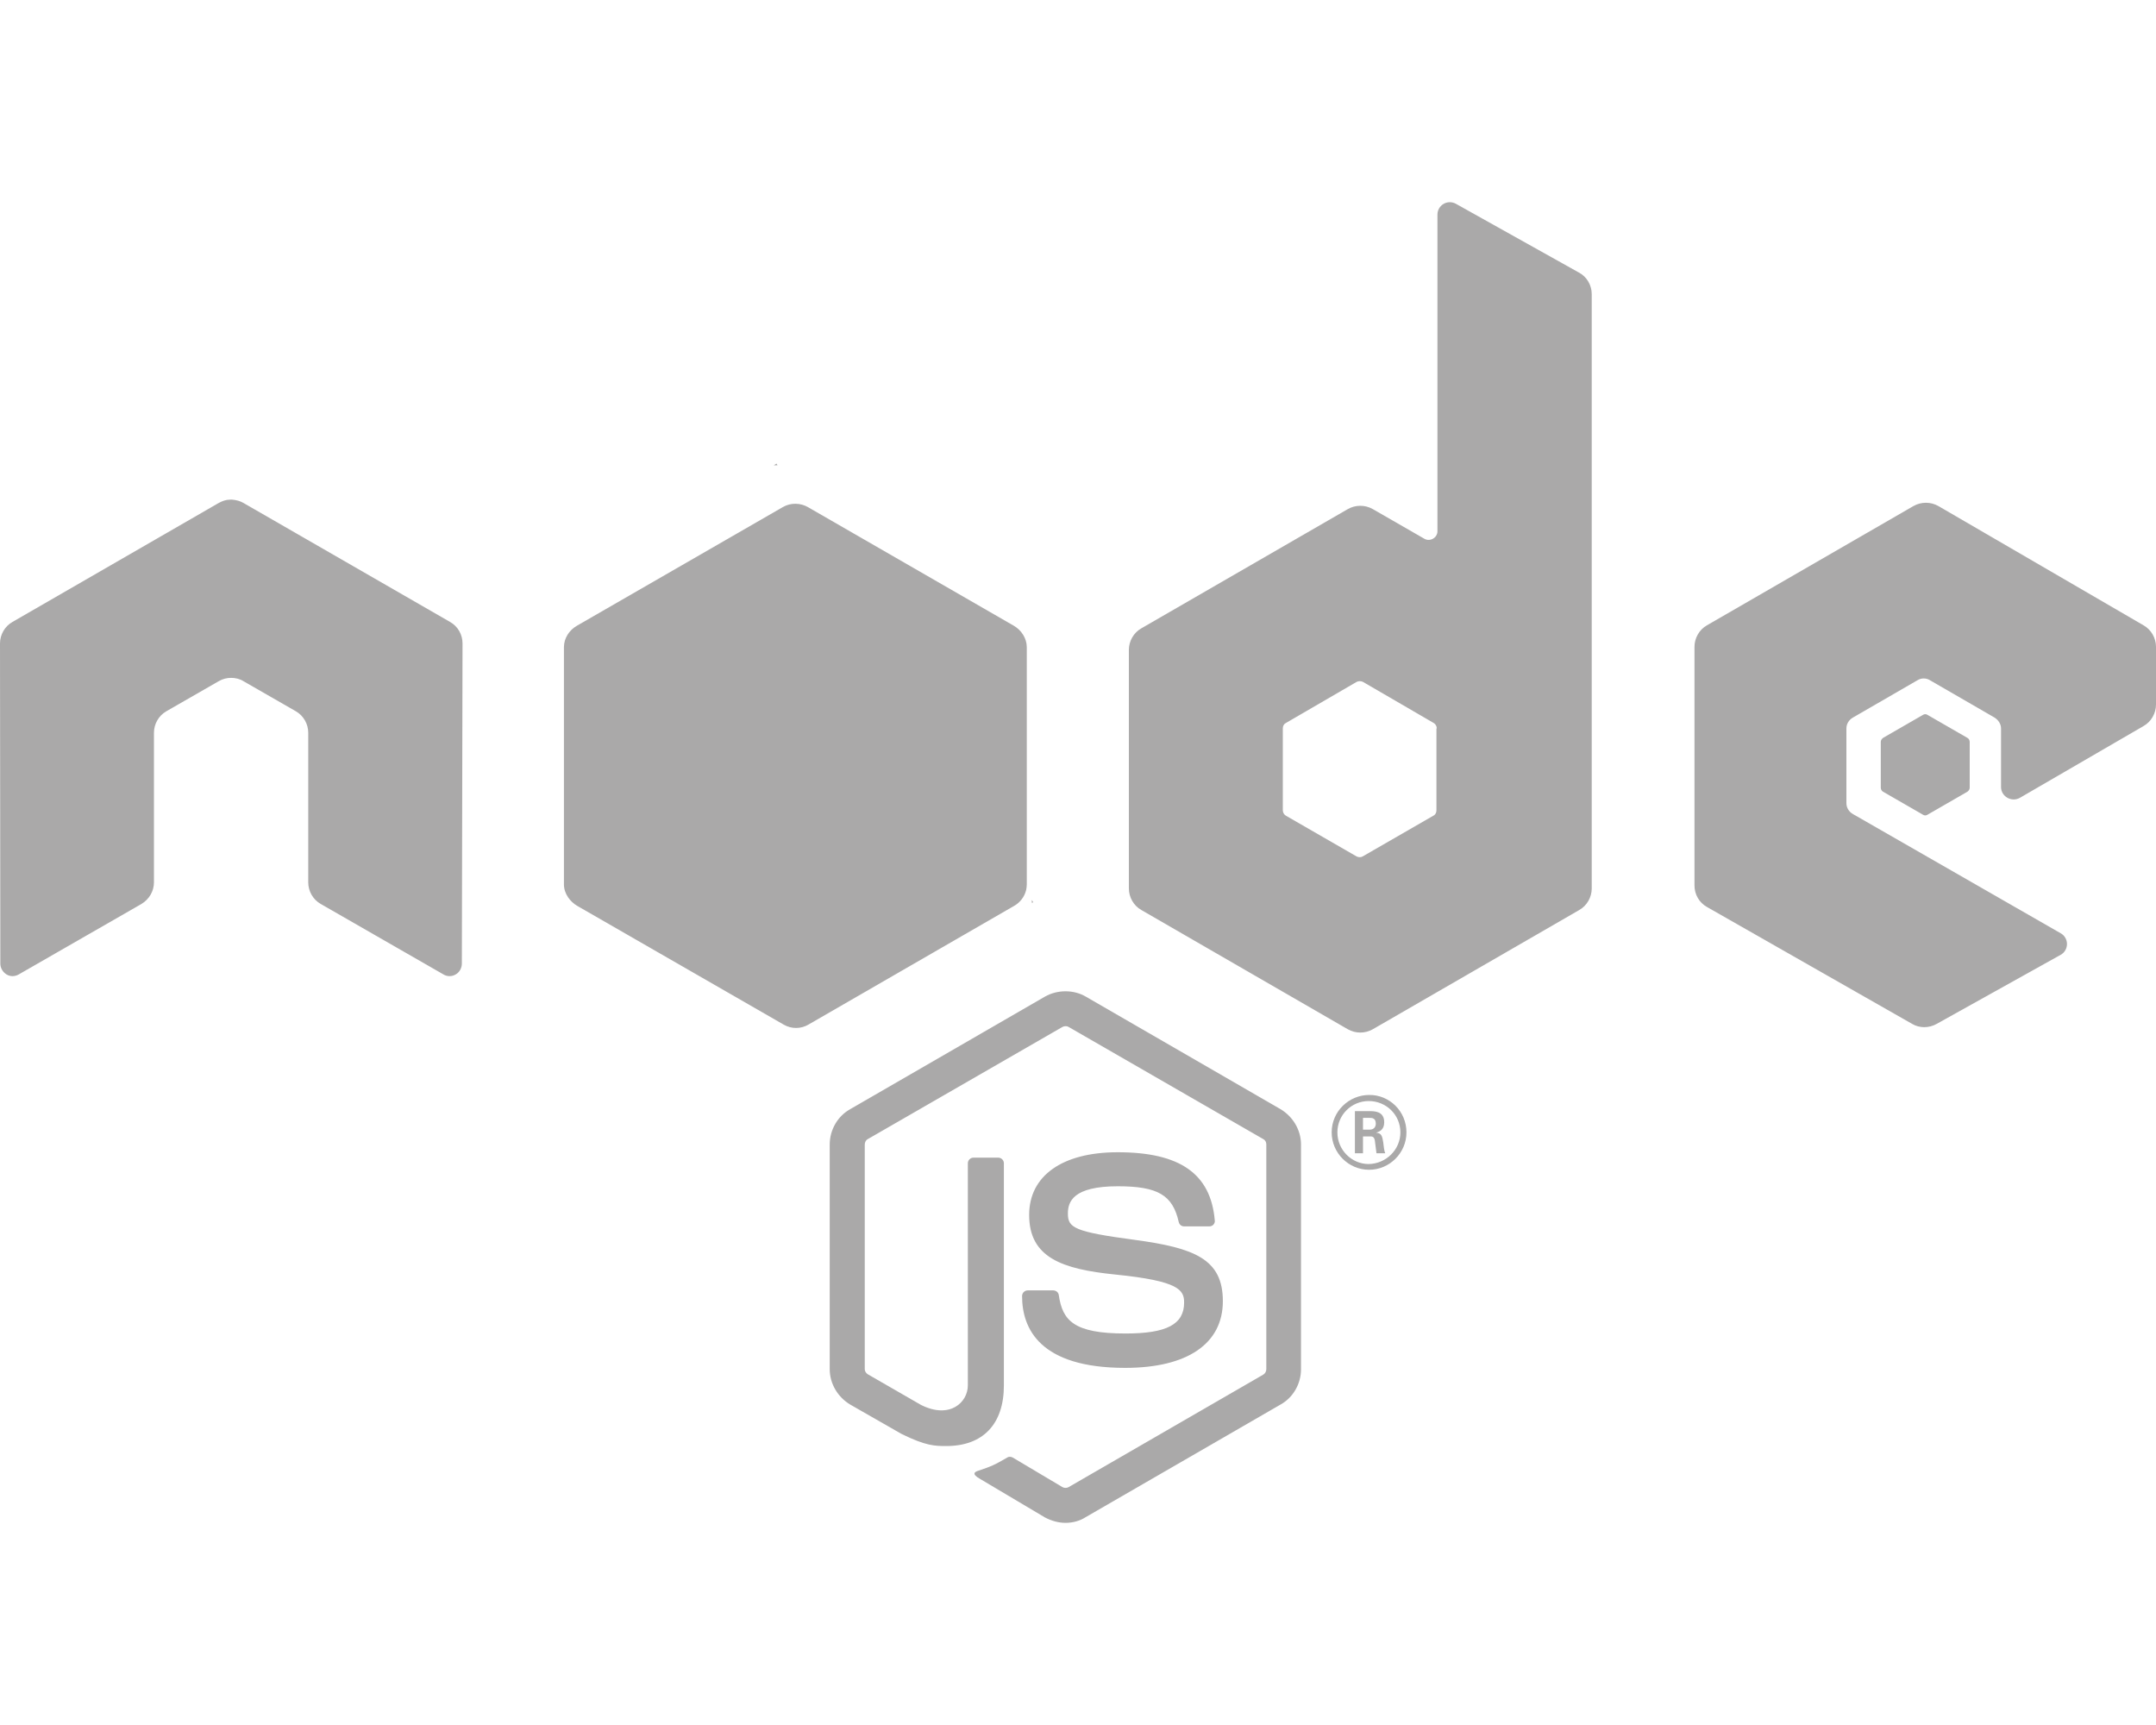 <?xml version="1.0" encoding="utf-8"?>
<!-- Generator: Adobe Illustrator 24.1.2, SVG Export Plug-In . SVG Version: 6.00 Build 0)  -->
<svg version="1.1" id="Layer_1" xmlns="http://www.w3.org/2000/svg" xmlns:xlink="http://www.w3.org/1999/xlink" x="0px" y="0px"
	 viewBox="0 0 640 512" style="enable-background:new 0 0 640 512;" xml:space="preserve">
<style type="text/css">
	.st0{fill:#AAA9A9;}
</style>
<path class="st0" d="M316.3,452c-2.1,0-4.2-0.6-6.1-1.6L291,439c-2.9-1.6-1.5-2.2-0.5-2.5c3.8-1.3,4.6-1.6,8.7-4
	c0.4-0.2,1-0.1,1.4,0.1l14.8,8.8c0.5,0.3,1.3,0.3,1.8,0L375,408c0.5-0.3,0.9-0.9,0.9-1.6v-66.7c0-0.7-0.3-1.3-0.9-1.6l-57.8-33.3
	c-0.5-0.3-1.2-0.3-1.8,0l-57.8,33.3c-0.6,0.3-0.9,1-0.9,1.6v66.7c0,0.6,0.4,1.2,0.9,1.5l15.8,9.1c8.6,4.3,13.9-0.8,13.9-5.8v-65.9
	c0-0.9,0.7-1.7,1.7-1.7h7.3c0.9,0,1.7,0.7,1.7,1.7v65.9c0,11.5-6.2,18-17.1,18c-3.3,0-6,0-13.3-3.6l-15.2-8.7
	c-3.7-2.2-6.1-6.2-6.1-10.5v-66.7c0-4.3,2.3-8.4,6.1-10.5l57.8-33.4c3.7-2.1,8.5-2.1,12.1,0l57.8,33.4c3.7,2.2,6.1,6.2,6.1,10.5
	v66.7c0,4.3-2.3,8.4-6.1,10.5l-57.8,33.4C320.6,451.4,318.5,452,316.3,452L316.3,452z M363,386.2c0-12.5-8.4-15.8-26.2-18.2
	c-18-2.4-19.8-3.6-19.8-7.8c0-3.5,1.5-8.1,14.8-8.1c11.9,0,16.3,2.6,18.1,10.6c0.2,0.8,0.8,1.3,1.6,1.3h7.5c0.5,0,0.9-0.2,1.2-0.5
	c0.3-0.4,0.5-0.8,0.4-1.3c-1.2-13.8-10.3-20.2-28.8-20.2c-16.5,0-26.3,7-26.3,18.6c0,12.7,9.8,16.1,25.6,17.7
	c18.9,1.9,20.4,4.6,20.4,8.3c0,6.5-5.2,9.2-17.4,9.2c-15.3,0-18.7-3.8-19.8-11.4c-0.1-0.8-0.8-1.4-1.7-1.4h-7.5
	c-0.9,0-1.7,0.7-1.7,1.7c0,9.7,5.3,21.3,30.6,21.3C352.5,406,363,398.8,363,386.2L363,386.2z M417.5,336.1c0,6.1-5,11.1-11.1,11.1
	s-11.1-5-11.1-11.1c0-6.3,5.2-11.1,11.1-11.1C412.4,324.9,417.5,329.8,417.5,336.1z M415.7,336.1c0-5.2-4.2-9.3-9.4-9.3
	c-5.1,0-9.3,4.1-9.3,9.3c0,5.2,4.2,9.4,9.3,9.4C411.5,345.4,415.7,341.2,415.7,336.1z M411.2,342.3h-2.6c-0.1-0.6-0.5-3.8-0.5-3.9
	c-0.2-0.7-0.4-1.1-1.3-1.1h-2.2v5h-2.4v-12.5h4.3c1.5,0,4.4,0,4.4,3.3c0,2.3-1.5,2.8-2.4,3.1c1.7,0.1,1.8,1.2,2.1,2.8
	C410.7,340,410.9,341.7,411.2,342.3L411.2,342.3z M408.4,333.5c0-1.7-1.2-1.7-1.8-1.7h-2v3.5h1.9
	C408.1,335.3,408.4,334.2,408.4,333.5z M137.3,191c0-2.7-1.4-5.1-3.7-6.4l-61.3-35.3c-1-0.6-2.2-0.9-3.4-1h-0.6
	c-1.2,0-2.3,0.4-3.4,1L3.7,184.6C1.4,185.9,0,188.4,0,191l0.1,95c0,1.3,0.7,2.5,1.8,3.2s2.5,0.7,3.7,0L42,268.3
	c2.3-1.4,3.7-3.8,3.7-6.4v-44.4c0-2.6,1.4-5.1,3.7-6.4l15.5-8.9c1.2-0.7,2.4-1,3.7-1c1.3,0,2.6,0.3,3.7,1l15.5,8.9
	c2.3,1.3,3.7,3.8,3.7,6.4v44.4c0,2.6,1.4,5.1,3.7,6.4l36.4,20.9c1.1,0.7,2.6,0.7,3.7,0c1.1-0.6,1.8-1.9,1.8-3.2L137.3,191L137.3,191
	z M472.5,87.3v176.4c0,2.6-1.4,5.1-3.7,6.4l-61.3,35.4c-2.3,1.3-5.1,1.3-7.4,0l-61.3-35.4c-2.3-1.3-3.7-3.8-3.7-6.4v-70.8
	c0-2.6,1.4-5.1,3.7-6.4l61.3-35.4c2.3-1.3,5.1-1.3,7.4,0l15.3,8.8c1.7,1,3.9-0.3,3.9-2.2v-94c0-2.8,3-4.6,5.5-3.2l36.5,20.4
	C471,82.1,472.5,84.6,472.5,87.3L472.5,87.3z M426.5,216.2c0-0.7-0.4-1.3-0.9-1.6l-21-12.2c-0.6-0.3-1.3-0.3-1.9,0l-21,12.2
	c-0.6,0.3-0.9,0.9-0.9,1.6v24.3c0,0.7,0.4,1.3,0.9,1.6l21,12.1c0.6,0.3,1.3,0.3,1.8,0l21-12.1c0.6-0.3,0.9-0.9,0.9-1.6v-24.3H426.5z
	 M636.3,215.5c2.3-1.3,3.7-3.8,3.7-6.4V192c0-2.6-1.4-5.1-3.7-6.4l-60.9-35.4c-2.3-1.3-5.1-1.3-7.4,0l-61.3,35.4
	c-2.3,1.3-3.7,3.8-3.7,6.4v70.8c0,2.7,1.4,5.1,3.7,6.4l60.9,34.7c2.2,1.3,5,1.3,7.3,0l36.8-20.5c2.5-1.4,2.5-5,0-6.4L550,241.6
	c-1.2-0.7-1.9-1.9-1.9-3.2v-22.2c0-1.3,0.7-2.5,1.9-3.2l19.2-11.1c1.1-0.7,2.6-0.7,3.7,0l19.2,11.1c1.1,0.7,1.9,1.9,1.9,3.2v17.4
	c0,2.8,3.1,4.6,5.6,3.2L636.3,215.5L636.3,215.5z M559,219c-0.4,0.3-0.7,0.7-0.7,1.2v13.6c0,0.5,0.3,1,0.7,1.2l11.8,6.8
	c0.4,0.3,1,0.3,1.4,0L584,235c0.4-0.3,0.7-0.7,0.7-1.2v-13.6c0-0.5-0.3-1-0.7-1.2l-11.8-6.8c-0.4-0.3-1-0.3-1.4,0L559,219z
	 M304.8,262.5v-70.4c0-2.6-1.6-5.1-3.9-6.4l-61.1-35.2c-2.1-1.2-5-1.4-7.4,0l-61.1,35.2c-2.3,1.3-3.9,3.7-3.9,6.4v70.4
	c0,2.8,1.9,5.2,4,6.4l61.2,35.2c2.4,1.4,5.2,1.3,7.4,0l61-35.2c1.8-1,3.1-2.7,3.6-4.7C304.7,263.7,304.8,263.1,304.8,262.5
	L304.8,262.5z M230.5,137.6l-0.8,0.5h1.1L230.5,137.6z M306.7,267.8l-0.4-0.7v0.9L306.7,267.8L306.7,267.8z"/>
</svg>
